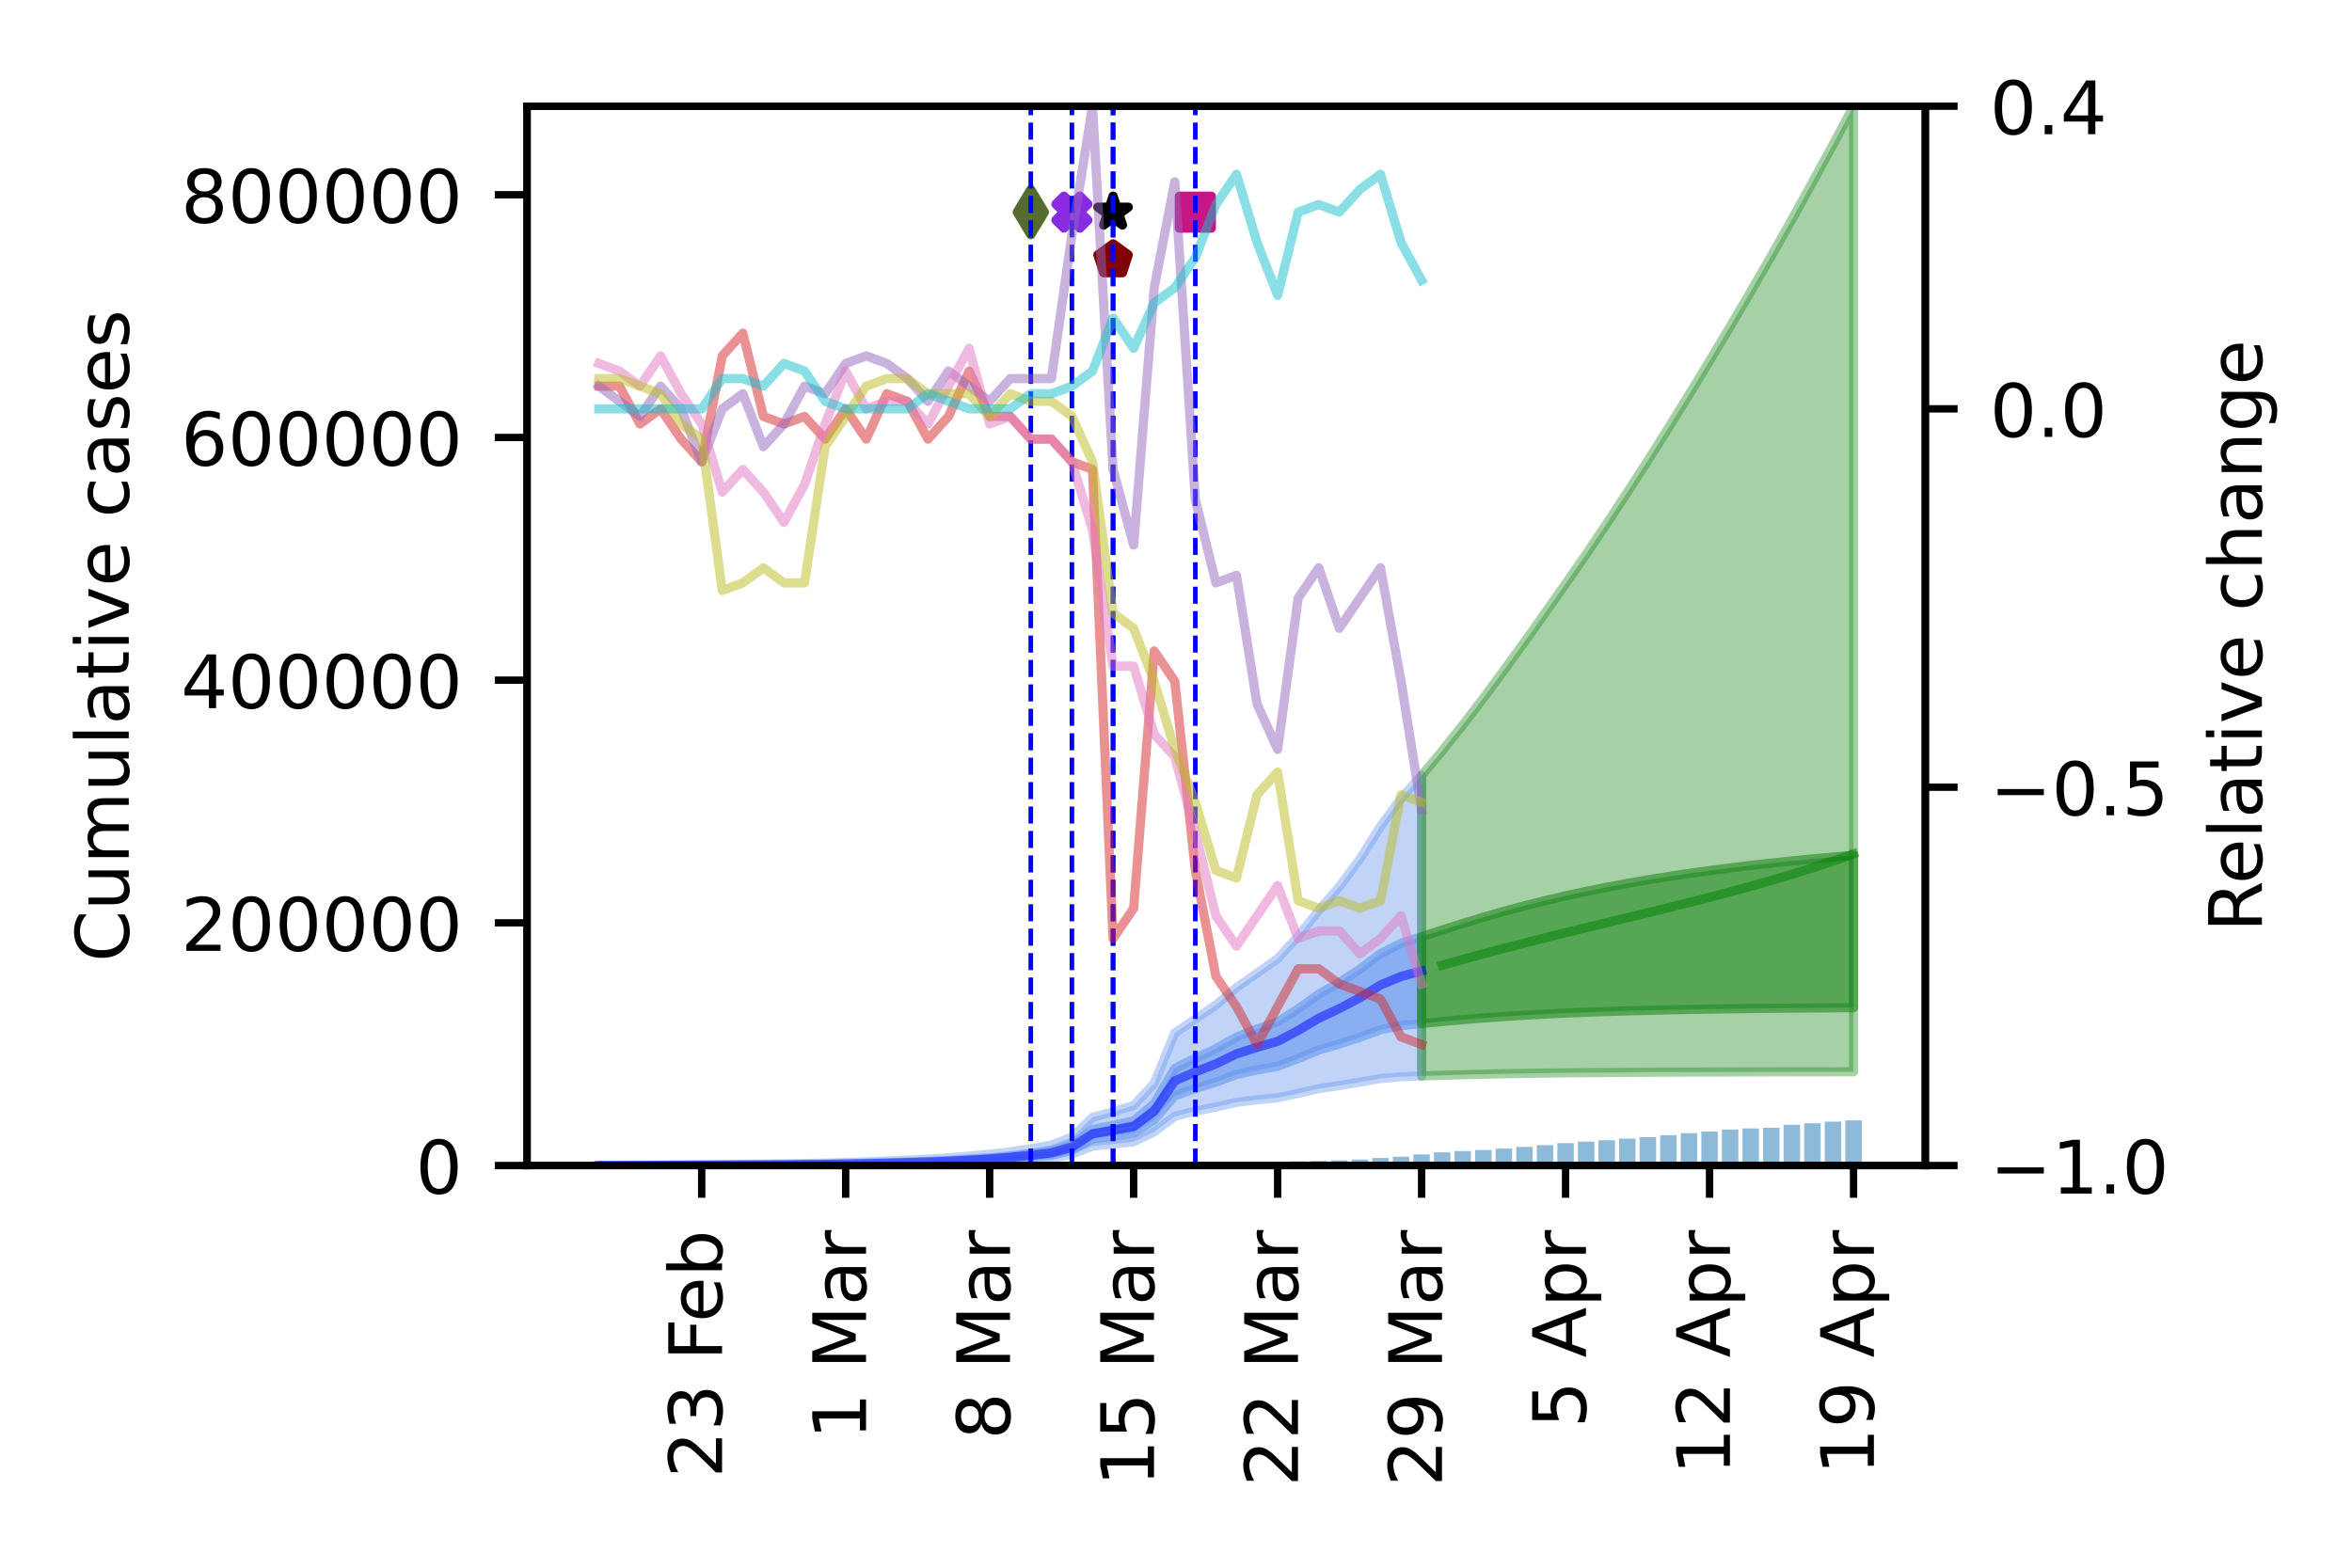 <?xml version="1.0" encoding="utf-8" standalone="no"?>
<!DOCTYPE svg PUBLIC "-//W3C//DTD SVG 1.1//EN"
  "http://www.w3.org/Graphics/SVG/1.1/DTD/svg11.dtd">
<!-- Created with matplotlib (https://matplotlib.org/) -->
<svg height="170.079pt" version="1.1" viewBox="0 0 255.118 170.079" width="255.118pt" xmlns="http://www.w3.org/2000/svg" xmlns:xlink="http://www.w3.org/1999/xlink">
 <defs>
  <style type="text/css">
*{stroke-linecap:butt;stroke-linejoin:round;}
  </style>
 </defs>
 <g id="figure_1">
  <g id="patch_1">
   <path d="M 0 170.079 
L 255.118 170.079 
L 255.118 0 
L 0 0 
z
" style="fill:#ffffff;"/>
  </g>
  <g id="axes_1">
   <g id="patch_2">
    <path d="M 57.17 126.449 
L 208.838 126.449 
L 208.838 11.52 
L 57.17 11.52 
z
" style="fill:#ffffff;"/>
   </g>
   <g id="PolyCollection_1">
    <defs>
     <path d="M 64.956 -43.645 
L 64.956 -43.632 
L 67.188 -43.633 
L 69.419 -43.635 
L 71.65 -43.636 
L 73.881 -43.638 
L 76.112 -43.639 
L 78.343 -43.642 
L 80.574 -43.646 
L 82.805 -43.65 
L 85.036 -43.655 
L 87.267 -43.662 
L 89.498 -43.672 
L 91.729 -43.686 
L 93.96 -43.706 
L 96.191 -43.73 
L 98.422 -43.761 
L 100.654 -43.796 
L 102.885 -43.85 
L 105.116 -43.914 
L 107.347 -43.989 
L 109.578 -44.098 
L 111.809 -44.233 
L 114.04 -44.4 
L 116.271 -44.862 
L 118.502 -45.74 
L 120.733 -45.967 
L 122.964 -46.202 
L 125.195 -47.289 
L 127.426 -48.965 
L 129.657 -49.533 
L 131.889 -49.972 
L 134.12 -50.49 
L 136.351 -50.766 
L 138.582 -50.983 
L 140.813 -51.456 
L 143.044 -51.972 
L 145.275 -52.31 
L 147.506 -52.674 
L 149.737 -53.07 
L 151.968 -53.265 
L 154.199 -53.345 
L 154.199 -85.943 
L 154.199 -85.943 
L 151.968 -83.472 
L 149.737 -80.426 
L 147.506 -76.894 
L 145.275 -73.887 
L 143.044 -71.314 
L 140.813 -68.514 
L 138.582 -66.078 
L 136.351 -64.495 
L 134.12 -62.942 
L 131.889 -61.054 
L 129.657 -59.526 
L 127.426 -58.003 
L 125.195 -52.553 
L 122.964 -50.153 
L 120.733 -49.458 
L 118.502 -48.856 
L 116.271 -46.703 
L 114.04 -45.852 
L 111.809 -45.448 
L 109.578 -45.123 
L 107.347 -44.854 
L 105.116 -44.653 
L 102.885 -44.476 
L 100.654 -44.327 
L 98.422 -44.217 
L 96.191 -44.119 
L 93.96 -44.033 
L 91.729 -43.96 
L 89.498 -43.9 
L 87.267 -43.855 
L 85.036 -43.816 
L 82.805 -43.786 
L 80.574 -43.763 
L 78.343 -43.738 
L 76.112 -43.719 
L 73.881 -43.704 
L 71.65 -43.689 
L 69.419 -43.675 
L 67.188 -43.66 
L 64.956 -43.645 
z
" id="mb42ade7864" style="stroke:#6495ed;stroke-opacity:0.4;"/>
    </defs>
    <g clip-path="url(#pa1dfae18bf)">
     <use style="fill:#6495ed;fill-opacity:0.4;stroke:#6495ed;stroke-opacity:0.4;" x="0" xlink:href="#mb42ade7864" y="170.079"/>
    </g>
   </g>
   <g id="PolyCollection_2">
    <defs>
     <path d="M 64.956 -43.638 
L 64.956 -43.634 
L 67.188 -43.637 
L 69.419 -43.641 
L 71.65 -43.644 
L 73.881 -43.648 
L 76.112 -43.651 
L 78.343 -43.657 
L 80.574 -43.665 
L 82.805 -43.672 
L 85.036 -43.682 
L 87.267 -43.696 
L 89.498 -43.713 
L 91.729 -43.737 
L 93.96 -43.769 
L 96.191 -43.808 
L 98.422 -43.854 
L 100.654 -43.907 
L 102.885 -43.985 
L 105.116 -44.077 
L 107.347 -44.182 
L 109.578 -44.33 
L 111.809 -44.51 
L 114.04 -44.735 
L 116.271 -45.292 
L 118.502 -46.518 
L 120.733 -46.831 
L 122.964 -47.165 
L 125.195 -48.605 
L 127.426 -51.191 
L 129.657 -51.991 
L 131.889 -52.675 
L 134.12 -53.509 
L 136.351 -53.998 
L 138.582 -54.408 
L 140.813 -55.24 
L 143.044 -56.162 
L 145.275 -56.813 
L 147.506 -57.539 
L 149.737 -58.356 
L 151.968 -58.811 
L 154.199 -59.038 
L 154.199 -68.459 
L 154.199 -68.459 
L 151.968 -67.745 
L 149.737 -66.616 
L 147.506 -64.936 
L 145.275 -63.487 
L 143.044 -62.224 
L 140.813 -60.631 
L 138.582 -59.219 
L 136.351 -58.434 
L 134.12 -57.571 
L 131.889 -56.304 
L 129.657 -55.278 
L 127.426 -54.169 
L 125.195 -50.349 
L 122.964 -48.474 
L 120.733 -47.991 
L 118.502 -47.552 
L 116.271 -45.904 
L 114.04 -45.221 
L 111.809 -44.917 
L 109.578 -44.673 
L 107.347 -44.471 
L 105.116 -44.323 
L 102.885 -44.193 
L 100.654 -44.082 
L 98.422 -44.004 
L 96.191 -43.934 
L 93.96 -43.874 
L 91.729 -43.825 
L 89.498 -43.785 
L 87.267 -43.757 
L 85.036 -43.733 
L 82.805 -43.715 
L 80.574 -43.702 
L 78.343 -43.687 
L 76.112 -43.676 
L 73.881 -43.668 
L 71.65 -43.661 
L 69.419 -43.653 
L 67.188 -43.645 
L 64.956 -43.638 
z
" id="m06b1391857" style="stroke:#6495ed;stroke-opacity:0.6;"/>
    </defs>
    <g clip-path="url(#pa1dfae18bf)">
     <use style="fill:#6495ed;fill-opacity:0.6;stroke:#6495ed;stroke-opacity:0.6;" x="0" xlink:href="#m06b1391857" y="170.079"/>
    </g>
   </g>
   <g id="PolyCollection_3">
    <defs>
     <path d="M 154.199 -85.943 
L 154.199 -53.345 
L 156.43 -53.418 
L 158.661 -53.482 
L 160.892 -53.538 
L 163.123 -53.585 
L 165.355 -53.626 
L 167.586 -53.659 
L 169.817 -53.686 
L 172.048 -53.709 
L 174.279 -53.727 
L 176.51 -53.742 
L 178.741 -53.755 
L 180.972 -53.765 
L 183.203 -53.773 
L 185.434 -53.78 
L 187.665 -53.785 
L 189.896 -53.789 
L 192.127 -53.793 
L 194.358 -53.796 
L 196.59 -53.798 
L 198.821 -53.8 
L 201.052 -53.802 
L 201.052 -158.559 
L 201.052 -158.559 
L 198.821 -154.383 
L 196.59 -150.287 
L 194.358 -146.247 
L 192.127 -142.311 
L 189.896 -138.439 
L 187.665 -134.647 
L 185.434 -130.92 
L 183.203 -127.256 
L 180.972 -123.652 
L 178.741 -120.105 
L 176.51 -116.658 
L 174.279 -113.268 
L 172.048 -109.962 
L 169.817 -106.732 
L 167.586 -103.566 
L 165.355 -100.426 
L 163.123 -97.353 
L 160.892 -94.338 
L 158.661 -91.419 
L 156.43 -88.617 
L 154.199 -85.943 
z
" id="mb0a0a61533" style="stroke:#228b22;stroke-opacity:0.4;"/>
    </defs>
    <g clip-path="url(#pa1dfae18bf)">
     <use style="fill:#228b22;fill-opacity:0.4;stroke:#228b22;stroke-opacity:0.4;" x="0" xlink:href="#mb0a0a61533" y="170.079"/>
    </g>
   </g>
   <g id="PolyCollection_4">
    <defs>
     <path d="M 154.199 -68.459 
L 154.199 -59.038 
L 156.43 -59.254 
L 158.661 -59.455 
L 160.892 -59.636 
L 163.123 -59.798 
L 165.355 -59.939 
L 167.586 -60.063 
L 169.817 -60.169 
L 172.048 -60.262 
L 174.279 -60.341 
L 176.51 -60.41 
L 178.741 -60.47 
L 180.972 -60.521 
L 183.203 -60.565 
L 185.434 -60.603 
L 187.665 -60.636 
L 189.896 -60.664 
L 192.127 -60.688 
L 194.358 -60.709 
L 196.59 -60.727 
L 198.821 -60.742 
L 201.052 -60.756 
L 201.052 -77.281 
L 201.052 -77.281 
L 198.821 -77.093 
L 196.59 -76.891 
L 194.358 -76.673 
L 192.127 -76.44 
L 189.896 -76.19 
L 187.665 -75.921 
L 185.434 -75.632 
L 183.203 -75.32 
L 180.972 -74.986 
L 178.741 -74.626 
L 176.51 -74.238 
L 174.279 -73.819 
L 172.048 -73.371 
L 169.817 -72.889 
L 167.586 -72.37 
L 165.355 -71.809 
L 163.123 -71.208 
L 160.892 -70.566 
L 158.661 -69.888 
L 156.43 -69.181 
L 154.199 -68.459 
z
" id="mbfc54522f0" style="stroke:#228b22;stroke-opacity:0.6;"/>
    </defs>
    <g clip-path="url(#pa1dfae18bf)">
     <use style="fill:#228b22;fill-opacity:0.6;stroke:#228b22;stroke-opacity:0.6;" x="0" xlink:href="#mbfc54522f0" y="170.079"/>
    </g>
   </g>
   <g id="PathCollection_1">
    <defs>
     <path d="M -0.866 1.732 
L 0 0.866 
L 0.866 1.732 
L 1.732 0.866 
L 0.866 0 
L 1.732 -0.866 
L 0.866 -1.732 
L 0 -0.866 
L -0.866 -1.732 
L -1.732 -0.866 
L -0.866 0 
L -1.732 0.866 
z
" id="m8c1ca990f5" style="stroke:#8a2be2;"/>
    </defs>
    <g clip-path="url(#pa1dfae18bf)">
     <use style="fill:#8a2be2;stroke:#8a2be2;" x="116.271" xlink:href="#m8c1ca990f5" y="23.013"/>
    </g>
   </g>
   <g id="PathCollection_2">
    <defs>
     <path d="M 0 -1.732 
L -0.389 -0.535 
L -1.647 -0.535 
L -0.629 0.204 
L -1.018 1.401 
L -0 0.662 
L 1.018 1.401 
L 0.629 0.204 
L 1.647 -0.535 
L 0.389 -0.535 
z
" id="mc0354f47e5" style="stroke:#000000;"/>
    </defs>
    <g clip-path="url(#pa1dfae18bf)">
     <use style="stroke:#000000;" x="120.733" xlink:href="#mc0354f47e5" y="23.013"/>
    </g>
   </g>
   <g id="PathCollection_3">
    <defs>
     <path d="M -1.732 1.732 
L 1.732 1.732 
L 1.732 -1.732 
L -1.732 -1.732 
z
" id="m07a16fb216" style="stroke:#c71585;"/>
    </defs>
    <g clip-path="url(#pa1dfae18bf)">
     <use style="fill:#c71585;stroke:#c71585;" x="129.657" xlink:href="#m07a16fb216" y="23.013"/>
    </g>
   </g>
   <g id="PathCollection_4">
    <defs>
     <path d="M 0 -1.732 
L -1.647 -0.535 
L -1.018 1.401 
L 1.018 1.401 
L 1.647 -0.535 
z
" id="mcc8b2e36ef" style="stroke:#800000;"/>
    </defs>
    <g clip-path="url(#pa1dfae18bf)">
     <use style="fill:#800000;stroke:#800000;" x="120.733" xlink:href="#mcc8b2e36ef" y="28.185"/>
    </g>
   </g>
   <g id="PathCollection_5">
    <defs>
     <path d="M -0 2.449 
L 1.47 0 
L 0 -2.449 
L -1.47 -0 
z
" id="m66a7730589" style="stroke:#556b2f;"/>
    </defs>
    <g clip-path="url(#pa1dfae18bf)">
     <use style="fill:#556b2f;stroke:#556b2f;" x="111.809" xlink:href="#m66a7730589" y="23.013"/>
    </g>
   </g>
   <g id="patch_3">
    <path clip-path="url(#pa1dfae18bf)" d="M 64.064 126.449 
L 65.849 126.449 
L 65.849 126.449 
L 64.064 126.449 
z
" style="fill:#1f77b4;opacity:0.5;"/>
   </g>
   <g id="patch_4">
    <path clip-path="url(#pa1dfae18bf)" d="M 66.295 126.449 
L 68.08 126.449 
L 68.08 126.449 
L 66.295 126.449 
z
" style="fill:#1f77b4;opacity:0.5;"/>
   </g>
   <g id="patch_5">
    <path clip-path="url(#pa1dfae18bf)" d="M 68.526 126.449 
L 70.311 126.449 
L 70.311 126.449 
L 68.526 126.449 
z
" style="fill:#1f77b4;opacity:0.5;"/>
   </g>
   <g id="patch_6">
    <path clip-path="url(#pa1dfae18bf)" d="M 70.757 126.449 
L 72.542 126.449 
L 72.542 126.449 
L 70.757 126.449 
z
" style="fill:#1f77b4;opacity:0.5;"/>
   </g>
   <g id="patch_7">
    <path clip-path="url(#pa1dfae18bf)" d="M 72.988 126.449 
L 74.773 126.449 
L 74.773 126.449 
L 72.988 126.449 
z
" style="fill:#1f77b4;opacity:0.5;"/>
   </g>
   <g id="patch_8">
    <path clip-path="url(#pa1dfae18bf)" d="M 75.219 126.449 
L 77.004 126.449 
L 77.004 126.449 
L 75.219 126.449 
z
" style="fill:#1f77b4;opacity:0.5;"/>
   </g>
   <g id="patch_9">
    <path clip-path="url(#pa1dfae18bf)" d="M 77.45 126.449 
L 79.235 126.449 
L 79.235 126.449 
L 77.45 126.449 
z
" style="fill:#1f77b4;opacity:0.5;"/>
   </g>
   <g id="patch_10">
    <path clip-path="url(#pa1dfae18bf)" d="M 79.681 126.449 
L 81.466 126.449 
L 81.466 126.449 
L 79.681 126.449 
z
" style="fill:#1f77b4;opacity:0.5;"/>
   </g>
   <g id="patch_11">
    <path clip-path="url(#pa1dfae18bf)" d="M 81.913 126.449 
L 83.697 126.449 
L 83.697 126.449 
L 81.913 126.449 
z
" style="fill:#1f77b4;opacity:0.5;"/>
   </g>
   <g id="patch_12">
    <path clip-path="url(#pa1dfae18bf)" d="M 84.144 126.449 
L 85.928 126.449 
L 85.928 126.449 
L 84.144 126.449 
z
" style="fill:#1f77b4;opacity:0.5;"/>
   </g>
   <g id="patch_13">
    <path clip-path="url(#pa1dfae18bf)" d="M 86.375 126.449 
L 88.16 126.449 
L 88.16 126.449 
L 86.375 126.449 
z
" style="fill:#1f77b4;opacity:0.5;"/>
   </g>
   <g id="patch_14">
    <path clip-path="url(#pa1dfae18bf)" d="M 88.606 126.449 
L 90.391 126.449 
L 90.391 126.449 
L 88.606 126.449 
z
" style="fill:#1f77b4;opacity:0.5;"/>
   </g>
   <g id="patch_15">
    <path clip-path="url(#pa1dfae18bf)" d="M 90.837 126.449 
L 92.622 126.449 
L 92.622 126.449 
L 90.837 126.449 
z
" style="fill:#1f77b4;opacity:0.5;"/>
   </g>
   <g id="patch_16">
    <path clip-path="url(#pa1dfae18bf)" d="M 93.068 126.449 
L 94.853 126.449 
L 94.853 126.449 
L 93.068 126.449 
z
" style="fill:#1f77b4;opacity:0.5;"/>
   </g>
   <g id="patch_17">
    <path clip-path="url(#pa1dfae18bf)" d="M 95.299 126.449 
L 97.084 126.449 
L 97.084 126.448 
L 95.299 126.448 
z
" style="fill:#1f77b4;opacity:0.5;"/>
   </g>
   <g id="patch_18">
    <path clip-path="url(#pa1dfae18bf)" d="M 97.53 126.449 
L 99.315 126.449 
L 99.315 126.447 
L 97.53 126.447 
z
" style="fill:#1f77b4;opacity:0.5;"/>
   </g>
   <g id="patch_19">
    <path clip-path="url(#pa1dfae18bf)" d="M 99.761 126.449 
L 101.546 126.449 
L 101.546 126.446 
L 99.761 126.446 
z
" style="fill:#1f77b4;opacity:0.5;"/>
   </g>
   <g id="patch_20">
    <path clip-path="url(#pa1dfae18bf)" d="M 101.992 126.449 
L 103.777 126.449 
L 103.777 126.442 
L 101.992 126.442 
z
" style="fill:#1f77b4;opacity:0.5;"/>
   </g>
   <g id="patch_21">
    <path clip-path="url(#pa1dfae18bf)" d="M 104.223 126.449 
L 106.008 126.449 
L 106.008 126.435 
L 104.223 126.435 
z
" style="fill:#1f77b4;opacity:0.5;"/>
   </g>
   <g id="patch_22">
    <path clip-path="url(#pa1dfae18bf)" d="M 106.454 126.449 
L 108.239 126.449 
L 108.239 126.427 
L 106.454 126.427 
z
" style="fill:#1f77b4;opacity:0.5;"/>
   </g>
   <g id="patch_23">
    <path clip-path="url(#pa1dfae18bf)" d="M 108.685 126.449 
L 110.47 126.449 
L 110.47 126.423 
L 108.685 126.423 
z
" style="fill:#1f77b4;opacity:0.5;"/>
   </g>
   <g id="patch_24">
    <path clip-path="url(#pa1dfae18bf)" d="M 110.916 126.449 
L 112.701 126.449 
L 112.701 126.417 
L 110.916 126.417 
z
" style="fill:#1f77b4;opacity:0.5;"/>
   </g>
   <g id="patch_25">
    <path clip-path="url(#pa1dfae18bf)" d="M 113.148 126.449 
L 114.932 126.449 
L 114.932 126.414 
L 113.148 126.414 
z
" style="fill:#1f77b4;opacity:0.5;"/>
   </g>
   <g id="patch_26">
    <path clip-path="url(#pa1dfae18bf)" d="M 115.379 126.449 
L 117.163 126.449 
L 117.163 126.408 
L 115.379 126.408 
z
" style="fill:#1f77b4;opacity:0.5;"/>
   </g>
   <g id="patch_27">
    <path clip-path="url(#pa1dfae18bf)" d="M 117.61 126.449 
L 119.395 126.449 
L 119.395 126.396 
L 117.61 126.396 
z
" style="fill:#1f77b4;opacity:0.5;"/>
   </g>
   <g id="patch_28">
    <path clip-path="url(#pa1dfae18bf)" d="M 119.841 126.449 
L 121.626 126.449 
L 121.626 126.375 
L 119.841 126.375 
z
" style="fill:#1f77b4;opacity:0.5;"/>
   </g>
   <g id="patch_29">
    <path clip-path="url(#pa1dfae18bf)" d="M 122.072 126.449 
L 123.857 126.449 
L 123.857 126.358 
L 122.072 126.358 
z
" style="fill:#1f77b4;opacity:0.5;"/>
   </g>
   <g id="patch_30">
    <path clip-path="url(#pa1dfae18bf)" d="M 124.303 126.449 
L 126.088 126.449 
L 126.088 126.332 
L 124.303 126.332 
z
" style="fill:#1f77b4;opacity:0.5;"/>
   </g>
   <g id="patch_31">
    <path clip-path="url(#pa1dfae18bf)" d="M 126.534 126.449 
L 128.319 126.449 
L 128.319 126.306 
L 126.534 126.306 
z
" style="fill:#1f77b4;opacity:0.5;"/>
   </g>
   <g id="patch_32">
    <path clip-path="url(#pa1dfae18bf)" d="M 128.765 126.449 
L 130.55 126.449 
L 130.55 126.285 
L 128.765 126.285 
z
" style="fill:#1f77b4;opacity:0.5;"/>
   </g>
   <g id="patch_33">
    <path clip-path="url(#pa1dfae18bf)" d="M 130.996 126.449 
L 132.781 126.449 
L 132.781 126.253 
L 130.996 126.253 
z
" style="fill:#1f77b4;opacity:0.5;"/>
   </g>
   <g id="patch_34">
    <path clip-path="url(#pa1dfae18bf)" d="M 133.227 126.449 
L 135.012 126.449 
L 135.012 126.213 
L 133.227 126.213 
z
" style="fill:#1f77b4;opacity:0.5;"/>
   </g>
   <g id="patch_35">
    <path clip-path="url(#pa1dfae18bf)" d="M 135.458 126.449 
L 137.243 126.449 
L 137.243 126.152 
L 135.458 126.152 
z
" style="fill:#1f77b4;opacity:0.5;"/>
   </g>
   <g id="patch_36">
    <path clip-path="url(#pa1dfae18bf)" d="M 137.689 126.449 
L 139.474 126.449 
L 139.474 126.078 
L 137.689 126.078 
z
" style="fill:#1f77b4;opacity:0.5;"/>
   </g>
   <g id="patch_37">
    <path clip-path="url(#pa1dfae18bf)" d="M 139.92 126.449 
L 141.705 126.449 
L 141.705 126.001 
L 139.92 126.001 
z
" style="fill:#1f77b4;opacity:0.5;"/>
   </g>
   <g id="patch_38">
    <path clip-path="url(#pa1dfae18bf)" d="M 142.151 126.449 
L 143.936 126.449 
L 143.936 125.956 
L 142.151 125.956 
z
" style="fill:#1f77b4;opacity:0.5;"/>
   </g>
   <g id="patch_39">
    <path clip-path="url(#pa1dfae18bf)" d="M 144.383 126.449 
L 146.167 126.449 
L 146.167 125.887 
L 144.383 125.887 
z
" style="fill:#1f77b4;opacity:0.5;"/>
   </g>
   <g id="patch_40">
    <path clip-path="url(#pa1dfae18bf)" d="M 146.614 126.449 
L 148.398 126.449 
L 148.398 125.799 
L 146.614 125.799 
z
" style="fill:#1f77b4;opacity:0.5;"/>
   </g>
   <g id="patch_41">
    <path clip-path="url(#pa1dfae18bf)" d="M 148.845 126.449 
L 150.63 126.449 
L 150.63 125.628 
L 148.845 125.628 
z
" style="fill:#1f77b4;opacity:0.5;"/>
   </g>
   <g id="patch_42">
    <path clip-path="url(#pa1dfae18bf)" d="M 151.076 126.449 
L 152.861 126.449 
L 152.861 125.49 
L 151.076 125.49 
z
" style="fill:#1f77b4;opacity:0.5;"/>
   </g>
   <g id="patch_43">
    <path clip-path="url(#pa1dfae18bf)" d="M 153.307 126.449 
L 155.092 126.449 
L 155.092 125.246 
L 153.307 125.246 
z
" style="fill:#1f77b4;opacity:0.5;"/>
   </g>
   <g id="patch_44">
    <path clip-path="url(#pa1dfae18bf)" d="M 155.538 126.449 
L 157.323 126.449 
L 157.323 125.022 
L 155.538 125.022 
z
" style="fill:#1f77b4;opacity:0.5;"/>
   </g>
   <g id="patch_45">
    <path clip-path="url(#pa1dfae18bf)" d="M 157.769 126.449 
L 159.554 126.449 
L 159.554 124.882 
L 157.769 124.882 
z
" style="fill:#1f77b4;opacity:0.5;"/>
   </g>
   <g id="patch_46">
    <path clip-path="url(#pa1dfae18bf)" d="M 160 126.449 
L 161.785 126.449 
L 161.785 124.767 
L 160 124.767 
z
" style="fill:#1f77b4;opacity:0.5;"/>
   </g>
   <g id="patch_47">
    <path clip-path="url(#pa1dfae18bf)" d="M 162.231 126.449 
L 164.016 126.449 
L 164.016 124.611 
L 162.231 124.611 
z
" style="fill:#1f77b4;opacity:0.5;"/>
   </g>
   <g id="patch_48">
    <path clip-path="url(#pa1dfae18bf)" d="M 164.462 126.449 
L 166.247 126.449 
L 166.247 124.428 
L 164.462 124.428 
z
" style="fill:#1f77b4;opacity:0.5;"/>
   </g>
   <g id="patch_49">
    <path clip-path="url(#pa1dfae18bf)" d="M 166.693 126.449 
L 168.478 126.449 
L 168.478 124.241 
L 166.693 124.241 
z
" style="fill:#1f77b4;opacity:0.5;"/>
   </g>
   <g id="patch_50">
    <path clip-path="url(#pa1dfae18bf)" d="M 168.924 126.449 
L 170.709 126.449 
L 170.709 124.022 
L 168.924 124.022 
z
" style="fill:#1f77b4;opacity:0.5;"/>
   </g>
   <g id="patch_51">
    <path clip-path="url(#pa1dfae18bf)" d="M 171.155 126.449 
L 172.94 126.449 
L 172.94 123.857 
L 171.155 123.857 
z
" style="fill:#1f77b4;opacity:0.5;"/>
   </g>
   <g id="patch_52">
    <path clip-path="url(#pa1dfae18bf)" d="M 173.386 126.449 
L 175.171 126.449 
L 175.171 123.709 
L 173.386 123.709 
z
" style="fill:#1f77b4;opacity:0.5;"/>
   </g>
   <g id="patch_53">
    <path clip-path="url(#pa1dfae18bf)" d="M 175.617 126.449 
L 177.402 126.449 
L 177.402 123.527 
L 175.617 123.527 
z
" style="fill:#1f77b4;opacity:0.5;"/>
   </g>
   <g id="patch_54">
    <path clip-path="url(#pa1dfae18bf)" d="M 177.849 126.449 
L 179.633 126.449 
L 179.633 123.368 
L 177.849 123.368 
z
" style="fill:#1f77b4;opacity:0.5;"/>
   </g>
   <g id="patch_55">
    <path clip-path="url(#pa1dfae18bf)" d="M 180.08 126.449 
L 181.864 126.449 
L 181.864 123.16 
L 180.08 123.16 
z
" style="fill:#1f77b4;opacity:0.5;"/>
   </g>
   <g id="patch_56">
    <path clip-path="url(#pa1dfae18bf)" d="M 182.311 126.449 
L 184.096 126.449 
L 184.096 122.938 
L 182.311 122.938 
z
" style="fill:#1f77b4;opacity:0.5;"/>
   </g>
   <g id="patch_57">
    <path clip-path="url(#pa1dfae18bf)" d="M 184.542 126.449 
L 186.327 126.449 
L 186.327 122.76 
L 184.542 122.76 
z
" style="fill:#1f77b4;opacity:0.5;"/>
   </g>
   <g id="patch_58">
    <path clip-path="url(#pa1dfae18bf)" d="M 186.773 126.449 
L 188.558 126.449 
L 188.558 122.546 
L 186.773 122.546 
z
" style="fill:#1f77b4;opacity:0.5;"/>
   </g>
   <g id="patch_59">
    <path clip-path="url(#pa1dfae18bf)" d="M 189.004 126.449 
L 190.789 126.449 
L 190.789 122.422 
L 189.004 122.422 
z
" style="fill:#1f77b4;opacity:0.5;"/>
   </g>
   <g id="patch_60">
    <path clip-path="url(#pa1dfae18bf)" d="M 191.235 126.449 
L 193.02 126.449 
L 193.02 122.352 
L 191.235 122.352 
z
" style="fill:#1f77b4;opacity:0.5;"/>
   </g>
   <g id="patch_61">
    <path clip-path="url(#pa1dfae18bf)" d="M 193.466 126.449 
L 195.251 126.449 
L 195.251 122.029 
L 193.466 122.029 
z
" style="fill:#1f77b4;opacity:0.5;"/>
   </g>
   <g id="patch_62">
    <path clip-path="url(#pa1dfae18bf)" d="M 195.697 126.449 
L 197.482 126.449 
L 197.482 121.866 
L 195.697 121.866 
z
" style="fill:#1f77b4;opacity:0.5;"/>
   </g>
   <g id="patch_63">
    <path clip-path="url(#pa1dfae18bf)" d="M 197.928 126.449 
L 199.713 126.449 
L 199.713 121.691 
L 197.928 121.691 
z
" style="fill:#1f77b4;opacity:0.5;"/>
   </g>
   <g id="patch_64">
    <path clip-path="url(#pa1dfae18bf)" d="M 200.159 126.449 
L 201.944 126.449 
L 201.944 121.554 
L 200.159 121.554 
z
" style="fill:#1f77b4;opacity:0.5;"/>
   </g>
   <g id="matplotlib.axis_1">
    <g id="xtick_1">
     <g id="line2d_1">
      <defs>
       <path d="M 0 0 
L 0 3.5 
" id="m9b6713acf2" style="stroke:#000000;stroke-width:0.8;"/>
      </defs>
      <g>
       <use style="stroke:#000000;stroke-width:0.8;" x="201.052" xlink:href="#m9b6713acf2" y="126.449"/>
      </g>
     </g>
     <g id="text_1">
      <!-- 19 Apr -->
      <defs>
       <path d="M 12.406 8.297 
L 28.516 8.297 
L 28.516 63.922 
L 10.984 60.406 
L 10.984 69.391 
L 28.422 72.906 
L 38.281 72.906 
L 38.281 8.297 
L 54.391 8.297 
L 54.391 0 
L 12.406 0 
z
" id="DejaVuSans-49"/>
       <path d="M 10.984 1.516 
L 10.984 10.5 
Q 14.703 8.734 18.5 7.812 
Q 22.312 6.891 25.984 6.891 
Q 35.75 6.891 40.891 13.453 
Q 46.047 20.016 46.781 33.406 
Q 43.953 29.203 39.594 26.953 
Q 35.25 24.703 29.984 24.703 
Q 19.047 24.703 12.672 31.312 
Q 6.297 37.938 6.297 49.422 
Q 6.297 60.641 12.938 67.422 
Q 19.578 74.219 30.609 74.219 
Q 43.266 74.219 49.922 64.516 
Q 56.594 54.828 56.594 36.375 
Q 56.594 19.141 48.406 8.859 
Q 40.234 -1.422 26.422 -1.422 
Q 22.703 -1.422 18.891 -0.688 
Q 15.094 0.047 10.984 1.516 
z
M 30.609 32.422 
Q 37.25 32.422 41.125 36.953 
Q 45.016 41.5 45.016 49.422 
Q 45.016 57.281 41.125 61.844 
Q 37.25 66.406 30.609 66.406 
Q 23.969 66.406 20.094 61.844 
Q 16.219 57.281 16.219 49.422 
Q 16.219 41.5 20.094 36.953 
Q 23.969 32.422 30.609 32.422 
z
" id="DejaVuSans-57"/>
       <path id="DejaVuSans-32"/>
       <path d="M 34.188 63.188 
L 20.797 26.906 
L 47.609 26.906 
z
M 28.609 72.906 
L 39.797 72.906 
L 67.578 0 
L 57.328 0 
L 50.688 18.703 
L 17.828 18.703 
L 11.188 0 
L 0.781 0 
z
" id="DejaVuSans-65"/>
       <path d="M 18.109 8.203 
L 18.109 -20.797 
L 9.078 -20.797 
L 9.078 54.688 
L 18.109 54.688 
L 18.109 46.391 
Q 20.953 51.266 25.266 53.625 
Q 29.594 56 35.594 56 
Q 45.562 56 51.781 48.094 
Q 58.016 40.188 58.016 27.297 
Q 58.016 14.406 51.781 6.484 
Q 45.562 -1.422 35.594 -1.422 
Q 29.594 -1.422 25.266 0.953 
Q 20.953 3.328 18.109 8.203 
z
M 48.688 27.297 
Q 48.688 37.203 44.609 42.844 
Q 40.531 48.484 33.406 48.484 
Q 26.266 48.484 22.188 42.844 
Q 18.109 37.203 18.109 27.297 
Q 18.109 17.391 22.188 11.75 
Q 26.266 6.109 33.406 6.109 
Q 40.531 6.109 44.609 11.75 
Q 48.688 17.391 48.688 27.297 
z
" id="DejaVuSans-112"/>
       <path d="M 41.109 46.297 
Q 39.594 47.172 37.812 47.578 
Q 36.031 48 33.891 48 
Q 26.266 48 22.188 43.047 
Q 18.109 38.094 18.109 28.812 
L 18.109 0 
L 9.078 0 
L 9.078 54.688 
L 18.109 54.688 
L 18.109 46.188 
Q 20.953 51.172 25.484 53.578 
Q 30.031 56 36.531 56 
Q 37.453 56 38.578 55.875 
Q 39.703 55.766 41.062 55.516 
z
" id="DejaVuSans-114"/>
      </defs>
      <g transform="translate(203.259 160.011)rotate(-90)scale(0.08 -0.08)">
       <use xlink:href="#DejaVuSans-49"/>
       <use x="63.623" xlink:href="#DejaVuSans-57"/>
       <use x="127.246" xlink:href="#DejaVuSans-32"/>
       <use x="159.033" xlink:href="#DejaVuSans-65"/>
       <use x="227.441" xlink:href="#DejaVuSans-112"/>
       <use x="290.918" xlink:href="#DejaVuSans-114"/>
      </g>
     </g>
    </g>
    <g id="xtick_2">
     <g id="line2d_2">
      <g>
       <use style="stroke:#000000;stroke-width:0.8;" x="185.434" xlink:href="#m9b6713acf2" y="126.449"/>
      </g>
     </g>
     <g id="text_2">
      <!-- 12 Apr -->
      <defs>
       <path d="M 19.188 8.297 
L 53.609 8.297 
L 53.609 0 
L 7.328 0 
L 7.328 8.297 
Q 12.938 14.109 22.625 23.891 
Q 32.328 33.688 34.812 36.531 
Q 39.547 41.844 41.422 45.531 
Q 43.312 49.219 43.312 52.781 
Q 43.312 58.594 39.234 62.25 
Q 35.156 65.922 28.609 65.922 
Q 23.969 65.922 18.812 64.312 
Q 13.672 62.703 7.812 59.422 
L 7.812 69.391 
Q 13.766 71.781 18.938 73 
Q 24.125 74.219 28.422 74.219 
Q 39.75 74.219 46.484 68.547 
Q 53.219 62.891 53.219 53.422 
Q 53.219 48.922 51.531 44.891 
Q 49.859 40.875 45.406 35.406 
Q 44.188 33.984 37.641 27.219 
Q 31.109 20.453 19.188 8.297 
z
" id="DejaVuSans-50"/>
      </defs>
      <g transform="translate(187.642 160.011)rotate(-90)scale(0.08 -0.08)">
       <use xlink:href="#DejaVuSans-49"/>
       <use x="63.623" xlink:href="#DejaVuSans-50"/>
       <use x="127.246" xlink:href="#DejaVuSans-32"/>
       <use x="159.033" xlink:href="#DejaVuSans-65"/>
       <use x="227.441" xlink:href="#DejaVuSans-112"/>
       <use x="290.918" xlink:href="#DejaVuSans-114"/>
      </g>
     </g>
    </g>
    <g id="xtick_3">
     <g id="line2d_3">
      <g>
       <use style="stroke:#000000;stroke-width:0.8;" x="169.817" xlink:href="#m9b6713acf2" y="126.449"/>
      </g>
     </g>
     <g id="text_3">
      <!-- 5 Apr -->
      <defs>
       <path d="M 10.797 72.906 
L 49.516 72.906 
L 49.516 64.594 
L 19.828 64.594 
L 19.828 46.734 
Q 21.969 47.469 24.109 47.828 
Q 26.266 48.188 28.422 48.188 
Q 40.625 48.188 47.75 41.5 
Q 54.891 34.812 54.891 23.391 
Q 54.891 11.625 47.562 5.094 
Q 40.234 -1.422 26.906 -1.422 
Q 22.312 -1.422 17.547 -0.641 
Q 12.797 0.141 7.719 1.703 
L 7.719 11.625 
Q 12.109 9.234 16.797 8.062 
Q 21.484 6.891 26.703 6.891 
Q 35.156 6.891 40.078 11.328 
Q 45.016 15.766 45.016 23.391 
Q 45.016 31 40.078 35.438 
Q 35.156 39.891 26.703 39.891 
Q 22.75 39.891 18.812 39.016 
Q 14.891 38.141 10.797 36.281 
z
" id="DejaVuSans-53"/>
      </defs>
      <g transform="translate(172.024 154.921)rotate(-90)scale(0.08 -0.08)">
       <use xlink:href="#DejaVuSans-53"/>
       <use x="63.623" xlink:href="#DejaVuSans-32"/>
       <use x="95.41" xlink:href="#DejaVuSans-65"/>
       <use x="163.818" xlink:href="#DejaVuSans-112"/>
       <use x="227.295" xlink:href="#DejaVuSans-114"/>
      </g>
     </g>
    </g>
    <g id="xtick_4">
     <g id="line2d_4">
      <g>
       <use style="stroke:#000000;stroke-width:0.8;" x="154.199" xlink:href="#m9b6713acf2" y="126.449"/>
      </g>
     </g>
     <g id="text_4">
      <!-- 29 Mar -->
      <defs>
       <path d="M 9.812 72.906 
L 24.516 72.906 
L 43.109 23.297 
L 61.812 72.906 
L 76.516 72.906 
L 76.516 0 
L 66.891 0 
L 66.891 64.016 
L 48.094 14.016 
L 38.188 14.016 
L 19.391 64.016 
L 19.391 0 
L 9.812 0 
z
" id="DejaVuSans-77"/>
       <path d="M 34.281 27.484 
Q 23.391 27.484 19.188 25 
Q 14.984 22.516 14.984 16.5 
Q 14.984 11.719 18.141 8.906 
Q 21.297 6.109 26.703 6.109 
Q 34.188 6.109 38.703 11.406 
Q 43.219 16.703 43.219 25.484 
L 43.219 27.484 
z
M 52.203 31.203 
L 52.203 0 
L 43.219 0 
L 43.219 8.297 
Q 40.141 3.328 35.547 0.953 
Q 30.953 -1.422 24.312 -1.422 
Q 15.922 -1.422 10.953 3.297 
Q 6 8.016 6 15.922 
Q 6 25.141 12.172 29.828 
Q 18.359 34.516 30.609 34.516 
L 43.219 34.516 
L 43.219 35.406 
Q 43.219 41.609 39.141 45 
Q 35.062 48.391 27.688 48.391 
Q 23 48.391 18.547 47.266 
Q 14.109 46.141 10.016 43.891 
L 10.016 52.203 
Q 14.938 54.109 19.578 55.047 
Q 24.219 56 28.609 56 
Q 40.484 56 46.344 49.844 
Q 52.203 43.703 52.203 31.203 
z
" id="DejaVuSans-97"/>
      </defs>
      <g transform="translate(156.407 161.265)rotate(-90)scale(0.08 -0.08)">
       <use xlink:href="#DejaVuSans-50"/>
       <use x="63.623" xlink:href="#DejaVuSans-57"/>
       <use x="127.246" xlink:href="#DejaVuSans-32"/>
       <use x="159.033" xlink:href="#DejaVuSans-77"/>
       <use x="245.312" xlink:href="#DejaVuSans-97"/>
       <use x="306.592" xlink:href="#DejaVuSans-114"/>
      </g>
     </g>
    </g>
    <g id="xtick_5">
     <g id="line2d_5">
      <g>
       <use style="stroke:#000000;stroke-width:0.8;" x="138.582" xlink:href="#m9b6713acf2" y="126.449"/>
      </g>
     </g>
     <g id="text_5">
      <!-- 22 Mar -->
      <g transform="translate(140.789 161.265)rotate(-90)scale(0.08 -0.08)">
       <use xlink:href="#DejaVuSans-50"/>
       <use x="63.623" xlink:href="#DejaVuSans-50"/>
       <use x="127.246" xlink:href="#DejaVuSans-32"/>
       <use x="159.033" xlink:href="#DejaVuSans-77"/>
       <use x="245.312" xlink:href="#DejaVuSans-97"/>
       <use x="306.592" xlink:href="#DejaVuSans-114"/>
      </g>
     </g>
    </g>
    <g id="xtick_6">
     <g id="line2d_6">
      <g>
       <use style="stroke:#000000;stroke-width:0.8;" x="122.964" xlink:href="#m9b6713acf2" y="126.449"/>
      </g>
     </g>
     <g id="text_6">
      <!-- 15 Mar -->
      <g transform="translate(125.172 161.265)rotate(-90)scale(0.08 -0.08)">
       <use xlink:href="#DejaVuSans-49"/>
       <use x="63.623" xlink:href="#DejaVuSans-53"/>
       <use x="127.246" xlink:href="#DejaVuSans-32"/>
       <use x="159.033" xlink:href="#DejaVuSans-77"/>
       <use x="245.312" xlink:href="#DejaVuSans-97"/>
       <use x="306.592" xlink:href="#DejaVuSans-114"/>
      </g>
     </g>
    </g>
    <g id="xtick_7">
     <g id="line2d_7">
      <g>
       <use style="stroke:#000000;stroke-width:0.8;" x="107.347" xlink:href="#m9b6713acf2" y="126.449"/>
      </g>
     </g>
     <g id="text_7">
      <!-- 8 Mar -->
      <defs>
       <path d="M 31.781 34.625 
Q 24.75 34.625 20.719 30.859 
Q 16.703 27.094 16.703 20.516 
Q 16.703 13.922 20.719 10.156 
Q 24.75 6.391 31.781 6.391 
Q 38.812 6.391 42.859 10.172 
Q 46.922 13.969 46.922 20.516 
Q 46.922 27.094 42.891 30.859 
Q 38.875 34.625 31.781 34.625 
z
M 21.922 38.812 
Q 15.578 40.375 12.031 44.719 
Q 8.5 49.078 8.5 55.328 
Q 8.5 64.062 14.719 69.141 
Q 20.953 74.219 31.781 74.219 
Q 42.672 74.219 48.875 69.141 
Q 55.078 64.062 55.078 55.328 
Q 55.078 49.078 51.531 44.719 
Q 48 40.375 41.703 38.812 
Q 48.828 37.156 52.797 32.312 
Q 56.781 27.484 56.781 20.516 
Q 56.781 9.906 50.312 4.234 
Q 43.844 -1.422 31.781 -1.422 
Q 19.734 -1.422 13.25 4.234 
Q 6.781 9.906 6.781 20.516 
Q 6.781 27.484 10.781 32.312 
Q 14.797 37.156 21.922 38.812 
z
M 18.312 54.391 
Q 18.312 48.734 21.844 45.562 
Q 25.391 42.391 31.781 42.391 
Q 38.141 42.391 41.719 45.562 
Q 45.312 48.734 45.312 54.391 
Q 45.312 60.062 41.719 63.234 
Q 38.141 66.406 31.781 66.406 
Q 25.391 66.406 21.844 63.234 
Q 18.312 60.062 18.312 54.391 
z
" id="DejaVuSans-56"/>
      </defs>
      <g transform="translate(109.554 156.175)rotate(-90)scale(0.08 -0.08)">
       <use xlink:href="#DejaVuSans-56"/>
       <use x="63.623" xlink:href="#DejaVuSans-32"/>
       <use x="95.41" xlink:href="#DejaVuSans-77"/>
       <use x="181.689" xlink:href="#DejaVuSans-97"/>
       <use x="242.969" xlink:href="#DejaVuSans-114"/>
      </g>
     </g>
    </g>
    <g id="xtick_8">
     <g id="line2d_8">
      <g>
       <use style="stroke:#000000;stroke-width:0.8;" x="91.729" xlink:href="#m9b6713acf2" y="126.449"/>
      </g>
     </g>
     <g id="text_8">
      <!-- 1 Mar -->
      <g transform="translate(93.937 156.175)rotate(-90)scale(0.08 -0.08)">
       <use xlink:href="#DejaVuSans-49"/>
       <use x="63.623" xlink:href="#DejaVuSans-32"/>
       <use x="95.41" xlink:href="#DejaVuSans-77"/>
       <use x="181.689" xlink:href="#DejaVuSans-97"/>
       <use x="242.969" xlink:href="#DejaVuSans-114"/>
      </g>
     </g>
    </g>
    <g id="xtick_9">
     <g id="line2d_9">
      <g>
       <use style="stroke:#000000;stroke-width:0.8;" x="76.112" xlink:href="#m9b6713acf2" y="126.449"/>
      </g>
     </g>
     <g id="text_9">
      <!-- 23 Feb -->
      <defs>
       <path d="M 40.578 39.312 
Q 47.656 37.797 51.625 33 
Q 55.609 28.219 55.609 21.188 
Q 55.609 10.406 48.188 4.484 
Q 40.766 -1.422 27.094 -1.422 
Q 22.516 -1.422 17.656 -0.516 
Q 12.797 0.391 7.625 2.203 
L 7.625 11.719 
Q 11.719 9.328 16.594 8.109 
Q 21.484 6.891 26.812 6.891 
Q 36.078 6.891 40.938 10.547 
Q 45.797 14.203 45.797 21.188 
Q 45.797 27.641 41.281 31.266 
Q 36.766 34.906 28.719 34.906 
L 20.219 34.906 
L 20.219 43.016 
L 29.109 43.016 
Q 36.375 43.016 40.234 45.922 
Q 44.094 48.828 44.094 54.297 
Q 44.094 59.906 40.109 62.906 
Q 36.141 65.922 28.719 65.922 
Q 24.656 65.922 20.016 65.031 
Q 15.375 64.156 9.812 62.312 
L 9.812 71.094 
Q 15.438 72.656 20.344 73.438 
Q 25.25 74.219 29.594 74.219 
Q 40.828 74.219 47.359 69.109 
Q 53.906 64.016 53.906 55.328 
Q 53.906 49.266 50.438 45.094 
Q 46.969 40.922 40.578 39.312 
z
" id="DejaVuSans-51"/>
       <path d="M 9.812 72.906 
L 51.703 72.906 
L 51.703 64.594 
L 19.672 64.594 
L 19.672 43.109 
L 48.578 43.109 
L 48.578 34.812 
L 19.672 34.812 
L 19.672 0 
L 9.812 0 
z
" id="DejaVuSans-70"/>
       <path d="M 56.203 29.594 
L 56.203 25.203 
L 14.891 25.203 
Q 15.484 15.922 20.484 11.062 
Q 25.484 6.203 34.422 6.203 
Q 39.594 6.203 44.453 7.469 
Q 49.312 8.734 54.109 11.281 
L 54.109 2.781 
Q 49.266 0.734 44.188 -0.344 
Q 39.109 -1.422 33.891 -1.422 
Q 20.797 -1.422 13.156 6.188 
Q 5.516 13.812 5.516 26.812 
Q 5.516 40.234 12.766 48.109 
Q 20.016 56 32.328 56 
Q 43.359 56 49.781 48.891 
Q 56.203 41.797 56.203 29.594 
z
M 47.219 32.234 
Q 47.125 39.594 43.094 43.984 
Q 39.062 48.391 32.422 48.391 
Q 24.906 48.391 20.391 44.141 
Q 15.875 39.891 15.188 32.172 
z
" id="DejaVuSans-101"/>
       <path d="M 48.688 27.297 
Q 48.688 37.203 44.609 42.844 
Q 40.531 48.484 33.406 48.484 
Q 26.266 48.484 22.188 42.844 
Q 18.109 37.203 18.109 27.297 
Q 18.109 17.391 22.188 11.75 
Q 26.266 6.109 33.406 6.109 
Q 40.531 6.109 44.609 11.75 
Q 48.688 17.391 48.688 27.297 
z
M 18.109 46.391 
Q 20.953 51.266 25.266 53.625 
Q 29.594 56 35.594 56 
Q 45.562 56 51.781 48.094 
Q 58.016 40.188 58.016 27.297 
Q 58.016 14.406 51.781 6.484 
Q 45.562 -1.422 35.594 -1.422 
Q 29.594 -1.422 25.266 0.953 
Q 20.953 3.328 18.109 8.203 
L 18.109 0 
L 9.078 0 
L 9.078 75.984 
L 18.109 75.984 
z
" id="DejaVuSans-98"/>
      </defs>
      <g transform="translate(78.319 160.334)rotate(-90)scale(0.08 -0.08)">
       <use xlink:href="#DejaVuSans-50"/>
       <use x="63.623" xlink:href="#DejaVuSans-51"/>
       <use x="127.246" xlink:href="#DejaVuSans-32"/>
       <use x="159.033" xlink:href="#DejaVuSans-70"/>
       <use x="211.053" xlink:href="#DejaVuSans-101"/>
       <use x="272.576" xlink:href="#DejaVuSans-98"/>
      </g>
     </g>
    </g>
   </g>
   <g id="matplotlib.axis_2">
    <g id="ytick_1">
     <g id="line2d_10">
      <defs>
       <path d="M 0 0 
L -3.5 0 
" id="m4f0430afa9" style="stroke:#000000;stroke-width:0.8;"/>
      </defs>
      <g>
       <use style="stroke:#000000;stroke-width:0.8;" x="57.17" xlink:href="#m4f0430afa9" y="126.449"/>
      </g>
     </g>
     <g id="text_10">
      <!-- 0 -->
      <defs>
       <path d="M 31.781 66.406 
Q 24.172 66.406 20.328 58.906 
Q 16.5 51.422 16.5 36.375 
Q 16.5 21.391 20.328 13.891 
Q 24.172 6.391 31.781 6.391 
Q 39.453 6.391 43.281 13.891 
Q 47.125 21.391 47.125 36.375 
Q 47.125 51.422 43.281 58.906 
Q 39.453 66.406 31.781 66.406 
z
M 31.781 74.219 
Q 44.047 74.219 50.516 64.516 
Q 56.984 54.828 56.984 36.375 
Q 56.984 17.969 50.516 8.266 
Q 44.047 -1.422 31.781 -1.422 
Q 19.531 -1.422 13.062 8.266 
Q 6.594 17.969 6.594 36.375 
Q 6.594 54.828 13.062 64.516 
Q 19.531 74.219 31.781 74.219 
z
" id="DejaVuSans-48"/>
      </defs>
      <g transform="translate(45.08 129.488)scale(0.08 -0.08)">
       <use xlink:href="#DejaVuSans-48"/>
      </g>
     </g>
    </g>
    <g id="ytick_2">
     <g id="line2d_11">
      <g>
       <use style="stroke:#000000;stroke-width:0.8;" x="57.17" xlink:href="#m4f0430afa9" y="100.119"/>
      </g>
     </g>
     <g id="text_11">
      <!-- 200000 -->
      <g transform="translate(19.63 103.159)scale(0.08 -0.08)">
       <use xlink:href="#DejaVuSans-50"/>
       <use x="63.623" xlink:href="#DejaVuSans-48"/>
       <use x="127.246" xlink:href="#DejaVuSans-48"/>
       <use x="190.869" xlink:href="#DejaVuSans-48"/>
       <use x="254.492" xlink:href="#DejaVuSans-48"/>
       <use x="318.115" xlink:href="#DejaVuSans-48"/>
      </g>
     </g>
    </g>
    <g id="ytick_3">
     <g id="line2d_12">
      <g>
       <use style="stroke:#000000;stroke-width:0.8;" x="57.17" xlink:href="#m4f0430afa9" y="73.79"/>
      </g>
     </g>
     <g id="text_12">
      <!-- 400000 -->
      <defs>
       <path d="M 37.797 64.312 
L 12.891 25.391 
L 37.797 25.391 
z
M 35.203 72.906 
L 47.609 72.906 
L 47.609 25.391 
L 58.016 25.391 
L 58.016 17.188 
L 47.609 17.188 
L 47.609 0 
L 37.797 0 
L 37.797 17.188 
L 4.891 17.188 
L 4.891 26.703 
z
" id="DejaVuSans-52"/>
      </defs>
      <g transform="translate(19.63 76.829)scale(0.08 -0.08)">
       <use xlink:href="#DejaVuSans-52"/>
       <use x="63.623" xlink:href="#DejaVuSans-48"/>
       <use x="127.246" xlink:href="#DejaVuSans-48"/>
       <use x="190.869" xlink:href="#DejaVuSans-48"/>
       <use x="254.492" xlink:href="#DejaVuSans-48"/>
       <use x="318.115" xlink:href="#DejaVuSans-48"/>
      </g>
     </g>
    </g>
    <g id="ytick_4">
     <g id="line2d_13">
      <g>
       <use style="stroke:#000000;stroke-width:0.8;" x="57.17" xlink:href="#m4f0430afa9" y="47.461"/>
      </g>
     </g>
     <g id="text_13">
      <!-- 600000 -->
      <defs>
       <path d="M 33.016 40.375 
Q 26.375 40.375 22.484 35.828 
Q 18.609 31.297 18.609 23.391 
Q 18.609 15.531 22.484 10.953 
Q 26.375 6.391 33.016 6.391 
Q 39.656 6.391 43.531 10.953 
Q 47.406 15.531 47.406 23.391 
Q 47.406 31.297 43.531 35.828 
Q 39.656 40.375 33.016 40.375 
z
M 52.594 71.297 
L 52.594 62.312 
Q 48.875 64.062 45.094 64.984 
Q 41.312 65.922 37.594 65.922 
Q 27.828 65.922 22.672 59.328 
Q 17.531 52.734 16.797 39.406 
Q 19.672 43.656 24.016 45.922 
Q 28.375 48.188 33.594 48.188 
Q 44.578 48.188 50.953 41.516 
Q 57.328 34.859 57.328 23.391 
Q 57.328 12.156 50.688 5.359 
Q 44.047 -1.422 33.016 -1.422 
Q 20.359 -1.422 13.672 8.266 
Q 6.984 17.969 6.984 36.375 
Q 6.984 53.656 15.188 63.938 
Q 23.391 74.219 37.203 74.219 
Q 40.922 74.219 44.703 73.484 
Q 48.484 72.75 52.594 71.297 
z
" id="DejaVuSans-54"/>
      </defs>
      <g transform="translate(19.63 50.5)scale(0.08 -0.08)">
       <use xlink:href="#DejaVuSans-54"/>
       <use x="63.623" xlink:href="#DejaVuSans-48"/>
       <use x="127.246" xlink:href="#DejaVuSans-48"/>
       <use x="190.869" xlink:href="#DejaVuSans-48"/>
       <use x="254.492" xlink:href="#DejaVuSans-48"/>
       <use x="318.115" xlink:href="#DejaVuSans-48"/>
      </g>
     </g>
    </g>
    <g id="ytick_5">
     <g id="line2d_14">
      <g>
       <use style="stroke:#000000;stroke-width:0.8;" x="57.17" xlink:href="#m4f0430afa9" y="21.131"/>
      </g>
     </g>
     <g id="text_14">
      <!-- 800000 -->
      <g transform="translate(19.63 24.17)scale(0.08 -0.08)">
       <use xlink:href="#DejaVuSans-56"/>
       <use x="63.623" xlink:href="#DejaVuSans-48"/>
       <use x="127.246" xlink:href="#DejaVuSans-48"/>
       <use x="190.869" xlink:href="#DejaVuSans-48"/>
       <use x="254.492" xlink:href="#DejaVuSans-48"/>
       <use x="318.115" xlink:href="#DejaVuSans-48"/>
      </g>
     </g>
    </g>
    <g id="text_15">
     <!-- Cumulative cases -->
     <defs>
      <path d="M 64.406 67.281 
L 64.406 56.891 
Q 59.422 61.531 53.781 63.812 
Q 48.141 66.109 41.797 66.109 
Q 29.297 66.109 22.656 58.469 
Q 16.016 50.828 16.016 36.375 
Q 16.016 21.969 22.656 14.328 
Q 29.297 6.688 41.797 6.688 
Q 48.141 6.688 53.781 8.984 
Q 59.422 11.281 64.406 15.922 
L 64.406 5.609 
Q 59.234 2.094 53.438 0.328 
Q 47.656 -1.422 41.219 -1.422 
Q 24.656 -1.422 15.125 8.703 
Q 5.609 18.844 5.609 36.375 
Q 5.609 53.953 15.125 64.078 
Q 24.656 74.219 41.219 74.219 
Q 47.75 74.219 53.531 72.484 
Q 59.328 70.75 64.406 67.281 
z
" id="DejaVuSans-67"/>
      <path d="M 8.5 21.578 
L 8.5 54.688 
L 17.484 54.688 
L 17.484 21.922 
Q 17.484 14.156 20.5 10.266 
Q 23.531 6.391 29.594 6.391 
Q 36.859 6.391 41.078 11.031 
Q 45.312 15.672 45.312 23.688 
L 45.312 54.688 
L 54.297 54.688 
L 54.297 0 
L 45.312 0 
L 45.312 8.406 
Q 42.047 3.422 37.719 1 
Q 33.406 -1.422 27.688 -1.422 
Q 18.266 -1.422 13.375 4.438 
Q 8.5 10.297 8.5 21.578 
z
M 31.109 56 
z
" id="DejaVuSans-117"/>
      <path d="M 52 44.188 
Q 55.375 50.25 60.062 53.125 
Q 64.75 56 71.094 56 
Q 79.641 56 84.281 50.016 
Q 88.922 44.047 88.922 33.016 
L 88.922 0 
L 79.891 0 
L 79.891 32.719 
Q 79.891 40.578 77.094 44.375 
Q 74.312 48.188 68.609 48.188 
Q 61.625 48.188 57.562 43.547 
Q 53.516 38.922 53.516 30.906 
L 53.516 0 
L 44.484 0 
L 44.484 32.719 
Q 44.484 40.625 41.703 44.406 
Q 38.922 48.188 33.109 48.188 
Q 26.219 48.188 22.156 43.531 
Q 18.109 38.875 18.109 30.906 
L 18.109 0 
L 9.078 0 
L 9.078 54.688 
L 18.109 54.688 
L 18.109 46.188 
Q 21.188 51.219 25.484 53.609 
Q 29.781 56 35.688 56 
Q 41.656 56 45.828 52.969 
Q 50 49.953 52 44.188 
z
" id="DejaVuSans-109"/>
      <path d="M 9.422 75.984 
L 18.406 75.984 
L 18.406 0 
L 9.422 0 
z
" id="DejaVuSans-108"/>
      <path d="M 18.312 70.219 
L 18.312 54.688 
L 36.812 54.688 
L 36.812 47.703 
L 18.312 47.703 
L 18.312 18.016 
Q 18.312 11.328 20.141 9.422 
Q 21.969 7.516 27.594 7.516 
L 36.812 7.516 
L 36.812 0 
L 27.594 0 
Q 17.188 0 13.234 3.875 
Q 9.281 7.766 9.281 18.016 
L 9.281 47.703 
L 2.688 47.703 
L 2.688 54.688 
L 9.281 54.688 
L 9.281 70.219 
z
" id="DejaVuSans-116"/>
      <path d="M 9.422 54.688 
L 18.406 54.688 
L 18.406 0 
L 9.422 0 
z
M 9.422 75.984 
L 18.406 75.984 
L 18.406 64.594 
L 9.422 64.594 
z
" id="DejaVuSans-105"/>
      <path d="M 2.984 54.688 
L 12.5 54.688 
L 29.594 8.797 
L 46.688 54.688 
L 56.203 54.688 
L 35.688 0 
L 23.484 0 
z
" id="DejaVuSans-118"/>
      <path d="M 48.781 52.594 
L 48.781 44.188 
Q 44.969 46.297 41.141 47.344 
Q 37.312 48.391 33.406 48.391 
Q 24.656 48.391 19.812 42.844 
Q 14.984 37.312 14.984 27.297 
Q 14.984 17.281 19.812 11.734 
Q 24.656 6.203 33.406 6.203 
Q 37.312 6.203 41.141 7.25 
Q 44.969 8.297 48.781 10.406 
L 48.781 2.094 
Q 45.016 0.344 40.984 -0.531 
Q 36.969 -1.422 32.422 -1.422 
Q 20.062 -1.422 12.781 6.344 
Q 5.516 14.109 5.516 27.297 
Q 5.516 40.672 12.859 48.328 
Q 20.219 56 33.016 56 
Q 37.156 56 41.109 55.141 
Q 45.062 54.297 48.781 52.594 
z
" id="DejaVuSans-99"/>
      <path d="M 44.281 53.078 
L 44.281 44.578 
Q 40.484 46.531 36.375 47.5 
Q 32.281 48.484 27.875 48.484 
Q 21.188 48.484 17.844 46.438 
Q 14.5 44.391 14.5 40.281 
Q 14.5 37.156 16.891 35.375 
Q 19.281 33.594 26.516 31.984 
L 29.594 31.297 
Q 39.156 29.25 43.188 25.516 
Q 47.219 21.781 47.219 15.094 
Q 47.219 7.469 41.188 3.016 
Q 35.156 -1.422 24.609 -1.422 
Q 20.219 -1.422 15.453 -0.562 
Q 10.688 0.297 5.422 2 
L 5.422 11.281 
Q 10.406 8.688 15.234 7.391 
Q 20.062 6.109 24.812 6.109 
Q 31.156 6.109 34.562 8.281 
Q 37.984 10.453 37.984 14.406 
Q 37.984 18.062 35.516 20.016 
Q 33.062 21.969 24.703 23.781 
L 21.578 24.516 
Q 13.234 26.266 9.516 29.906 
Q 5.812 33.547 5.812 39.891 
Q 5.812 47.609 11.281 51.797 
Q 16.75 56 26.812 56 
Q 31.781 56 36.172 55.266 
Q 40.578 54.547 44.281 53.078 
z
" id="DejaVuSans-115"/>
     </defs>
     <g transform="translate(13.966 104.365)rotate(-90)scale(0.08 -0.08)">
      <use xlink:href="#DejaVuSans-67"/>
      <use x="69.824" xlink:href="#DejaVuSans-117"/>
      <use x="133.203" xlink:href="#DejaVuSans-109"/>
      <use x="230.615" xlink:href="#DejaVuSans-117"/>
      <use x="293.994" xlink:href="#DejaVuSans-108"/>
      <use x="321.777" xlink:href="#DejaVuSans-97"/>
      <use x="383.057" xlink:href="#DejaVuSans-116"/>
      <use x="422.266" xlink:href="#DejaVuSans-105"/>
      <use x="450.049" xlink:href="#DejaVuSans-118"/>
      <use x="509.229" xlink:href="#DejaVuSans-101"/>
      <use x="570.752" xlink:href="#DejaVuSans-32"/>
      <use x="602.539" xlink:href="#DejaVuSans-99"/>
      <use x="657.52" xlink:href="#DejaVuSans-97"/>
      <use x="718.799" xlink:href="#DejaVuSans-115"/>
      <use x="770.898" xlink:href="#DejaVuSans-101"/>
      <use x="832.422" xlink:href="#DejaVuSans-115"/>
     </g>
    </g>
   </g>
   <g id="line2d_15">
    <path clip-path="url(#pa1dfae18bf)" d="M 64.956 126.443 
L 67.188 126.437 
L 69.419 126.431 
L 71.65 126.425 
L 73.881 126.419 
L 76.112 126.413 
L 78.343 126.404 
L 80.574 126.392 
L 82.805 126.381 
L 85.036 126.367 
L 87.267 126.347 
L 89.498 126.324 
L 91.729 126.291 
L 93.96 126.25 
L 96.191 126.2 
L 98.422 126.14 
L 100.654 126.074 
L 102.885 125.978 
L 105.116 125.865 
L 107.347 125.737 
L 109.578 125.56 
L 111.809 125.345 
L 114.04 125.077 
L 116.271 124.452 
L 118.502 123.001 
L 120.733 122.618 
L 122.964 122.201 
L 125.195 120.528 
L 127.426 117.262 
L 129.657 116.292 
L 131.889 115.415 
L 134.12 114.336 
L 136.351 113.621 
L 138.582 112.974 
L 140.813 111.794 
L 143.044 110.466 
L 145.275 109.425 
L 147.506 108.237 
L 149.737 106.866 
L 151.968 105.936 
L 154.199 105.334 
" style="fill:none;stroke:#0000ff;stroke-linecap:square;stroke-opacity:0.5;"/>
   </g>
   <g id="line2d_16">
    <path clip-path="url(#pa1dfae18bf)" d="M 156.43 104.715 
L 158.661 104.097 
L 160.892 103.487 
L 163.123 102.892 
L 165.355 102.312 
L 167.586 101.746 
L 169.817 101.191 
L 172.048 100.644 
L 174.279 100.102 
L 176.51 99.561 
L 178.741 99.019 
L 180.972 98.471 
L 183.203 97.914 
L 185.434 97.345 
L 187.665 96.759 
L 189.896 96.153 
L 192.127 95.521 
L 194.358 94.859 
L 196.59 94.162 
L 198.821 93.423 
L 201.052 92.636 
" style="fill:none;stroke:#008000;stroke-linecap:square;stroke-opacity:0.5;"/>
   </g>
   <g id="line2d_17">
    <path clip-path="url(#pa1dfae18bf)" d="M 116.271 126.449 
L 116.271 11.52 
" style="fill:none;stroke:#0000ff;stroke-dasharray:1.85,0.8;stroke-dashoffset:0;stroke-width:0.5;"/>
   </g>
   <g id="line2d_18">
    <path clip-path="url(#pa1dfae18bf)" d="M 120.733 126.449 
L 120.733 11.52 
" style="fill:none;stroke:#0000ff;stroke-dasharray:1.85,0.8;stroke-dashoffset:0;stroke-width:0.5;"/>
   </g>
   <g id="line2d_19">
    <path clip-path="url(#pa1dfae18bf)" d="M 129.657 126.449 
L 129.657 11.52 
" style="fill:none;stroke:#0000ff;stroke-dasharray:1.85,0.8;stroke-dashoffset:0;stroke-width:0.5;"/>
   </g>
   <g id="line2d_20">
    <path clip-path="url(#pa1dfae18bf)" d="M 120.733 126.449 
L 120.733 11.52 
" style="fill:none;stroke:#0000ff;stroke-dasharray:1.85,0.8;stroke-dashoffset:0;stroke-width:0.5;"/>
   </g>
   <g id="line2d_21">
    <path clip-path="url(#pa1dfae18bf)" d="M 111.809 126.449 
L 111.809 11.52 
" style="fill:none;stroke:#0000ff;stroke-dasharray:1.85,0.8;stroke-dashoffset:0;stroke-width:0.5;"/>
   </g>
   <g id="patch_65">
    <path d="M 57.17 126.449 
L 57.17 11.52 
" style="fill:none;stroke:#000000;stroke-linecap:square;stroke-linejoin:miter;stroke-width:0.8;"/>
   </g>
   <g id="patch_66">
    <path d="M 208.838 126.449 
L 208.838 11.52 
" style="fill:none;stroke:#000000;stroke-linecap:square;stroke-linejoin:miter;stroke-width:0.8;"/>
   </g>
   <g id="patch_67">
    <path d="M 57.17 126.449 
L 208.838 126.449 
" style="fill:none;stroke:#000000;stroke-linecap:square;stroke-linejoin:miter;stroke-width:0.8;"/>
   </g>
   <g id="patch_68">
    <path d="M 57.17 11.52 
L 208.838 11.52 
" style="fill:none;stroke:#000000;stroke-linecap:square;stroke-linejoin:miter;stroke-width:0.8;"/>
   </g>
  </g>
  <g id="axes_2">
   <g id="matplotlib.axis_3">
    <g id="ytick_6">
     <g id="line2d_22">
      <defs>
       <path d="M 0 0 
L 3.5 0 
" id="mfa2f8cd80b" style="stroke:#000000;stroke-width:0.8;"/>
      </defs>
      <g>
       <use style="stroke:#000000;stroke-width:0.8;" x="208.838" xlink:href="#mfa2f8cd80b" y="126.449"/>
      </g>
     </g>
     <g id="text_16">
      <!-- −1.0 -->
      <defs>
       <path d="M 10.594 35.5 
L 73.188 35.5 
L 73.188 27.203 
L 10.594 27.203 
z
" id="DejaVuSans-8722"/>
       <path d="M 10.688 12.406 
L 21 12.406 
L 21 0 
L 10.688 0 
z
" id="DejaVuSans-46"/>
      </defs>
      <g transform="translate(215.838 129.488)scale(0.08 -0.08)">
       <use xlink:href="#DejaVuSans-8722"/>
       <use x="83.789" xlink:href="#DejaVuSans-49"/>
       <use x="147.412" xlink:href="#DejaVuSans-46"/>
       <use x="179.199" xlink:href="#DejaVuSans-48"/>
      </g>
     </g>
    </g>
    <g id="ytick_7">
     <g id="line2d_23">
      <g>
       <use style="stroke:#000000;stroke-width:0.8;" x="208.838" xlink:href="#mfa2f8cd80b" y="85.403"/>
      </g>
     </g>
     <g id="text_17">
      <!-- −0.5 -->
      <g transform="translate(215.838 88.442)scale(0.08 -0.08)">
       <use xlink:href="#DejaVuSans-8722"/>
       <use x="83.789" xlink:href="#DejaVuSans-48"/>
       <use x="147.412" xlink:href="#DejaVuSans-46"/>
       <use x="179.199" xlink:href="#DejaVuSans-53"/>
      </g>
     </g>
    </g>
    <g id="ytick_8">
     <g id="line2d_24">
      <g>
       <use style="stroke:#000000;stroke-width:0.8;" x="208.838" xlink:href="#mfa2f8cd80b" y="44.357"/>
      </g>
     </g>
     <g id="text_18">
      <!-- 0.0 -->
      <g transform="translate(215.838 47.396)scale(0.08 -0.08)">
       <use xlink:href="#DejaVuSans-48"/>
       <use x="63.623" xlink:href="#DejaVuSans-46"/>
       <use x="95.41" xlink:href="#DejaVuSans-48"/>
      </g>
     </g>
    </g>
    <g id="ytick_9">
     <g id="line2d_25">
      <g>
       <use style="stroke:#000000;stroke-width:0.8;" x="208.838" xlink:href="#mfa2f8cd80b" y="11.52"/>
      </g>
     </g>
     <g id="text_19">
      <!-- 0.4 -->
      <g transform="translate(215.838 14.559)scale(0.08 -0.08)">
       <use xlink:href="#DejaVuSans-48"/>
       <use x="63.623" xlink:href="#DejaVuSans-46"/>
       <use x="95.41" xlink:href="#DejaVuSans-52"/>
      </g>
     </g>
    </g>
    <g id="text_20">
     <!-- Relative change -->
     <defs>
      <path d="M 44.391 34.188 
Q 47.562 33.109 50.562 29.594 
Q 53.562 26.078 56.594 19.922 
L 66.609 0 
L 56 0 
L 46.688 18.703 
Q 43.062 26.031 39.672 28.422 
Q 36.281 30.812 30.422 30.812 
L 19.672 30.812 
L 19.672 0 
L 9.812 0 
L 9.812 72.906 
L 32.078 72.906 
Q 44.578 72.906 50.734 67.672 
Q 56.891 62.453 56.891 51.906 
Q 56.891 45.016 53.688 40.469 
Q 50.484 35.938 44.391 34.188 
z
M 19.672 64.797 
L 19.672 38.922 
L 32.078 38.922 
Q 39.203 38.922 42.844 42.219 
Q 46.484 45.516 46.484 51.906 
Q 46.484 58.297 42.844 61.547 
Q 39.203 64.797 32.078 64.797 
z
" id="DejaVuSans-82"/>
      <path d="M 54.891 33.016 
L 54.891 0 
L 45.906 0 
L 45.906 32.719 
Q 45.906 40.484 42.875 44.328 
Q 39.844 48.188 33.797 48.188 
Q 26.516 48.188 22.312 43.547 
Q 18.109 38.922 18.109 30.906 
L 18.109 0 
L 9.078 0 
L 9.078 75.984 
L 18.109 75.984 
L 18.109 46.188 
Q 21.344 51.125 25.703 53.562 
Q 30.078 56 35.797 56 
Q 45.219 56 50.047 50.172 
Q 54.891 44.344 54.891 33.016 
z
" id="DejaVuSans-104"/>
      <path d="M 54.891 33.016 
L 54.891 0 
L 45.906 0 
L 45.906 32.719 
Q 45.906 40.484 42.875 44.328 
Q 39.844 48.188 33.797 48.188 
Q 26.516 48.188 22.312 43.547 
Q 18.109 38.922 18.109 30.906 
L 18.109 0 
L 9.078 0 
L 9.078 54.688 
L 18.109 54.688 
L 18.109 46.188 
Q 21.344 51.125 25.703 53.562 
Q 30.078 56 35.797 56 
Q 45.219 56 50.047 50.172 
Q 54.891 44.344 54.891 33.016 
z
" id="DejaVuSans-110"/>
      <path d="M 45.406 27.984 
Q 45.406 37.75 41.375 43.109 
Q 37.359 48.484 30.078 48.484 
Q 22.859 48.484 18.828 43.109 
Q 14.797 37.75 14.797 27.984 
Q 14.797 18.266 18.828 12.891 
Q 22.859 7.516 30.078 7.516 
Q 37.359 7.516 41.375 12.891 
Q 45.406 18.266 45.406 27.984 
z
M 54.391 6.781 
Q 54.391 -7.172 48.188 -13.984 
Q 42 -20.797 29.203 -20.797 
Q 24.469 -20.797 20.266 -20.094 
Q 16.062 -19.391 12.109 -17.922 
L 12.109 -9.188 
Q 16.062 -11.328 19.922 -12.344 
Q 23.781 -13.375 27.781 -13.375 
Q 36.625 -13.375 41.016 -8.766 
Q 45.406 -4.156 45.406 5.172 
L 45.406 9.625 
Q 42.625 4.781 38.281 2.391 
Q 33.938 0 27.875 0 
Q 17.828 0 11.672 7.656 
Q 5.516 15.328 5.516 27.984 
Q 5.516 40.672 11.672 48.328 
Q 17.828 56 27.875 56 
Q 33.938 56 38.281 53.609 
Q 42.625 51.219 45.406 46.391 
L 45.406 54.688 
L 54.391 54.688 
z
" id="DejaVuSans-103"/>
     </defs>
     <g transform="translate(245.343 101.108)rotate(-90)scale(0.08 -0.08)">
      <use xlink:href="#DejaVuSans-82"/>
      <use x="64.982" xlink:href="#DejaVuSans-101"/>
      <use x="126.506" xlink:href="#DejaVuSans-108"/>
      <use x="154.289" xlink:href="#DejaVuSans-97"/>
      <use x="215.568" xlink:href="#DejaVuSans-116"/>
      <use x="254.777" xlink:href="#DejaVuSans-105"/>
      <use x="282.561" xlink:href="#DejaVuSans-118"/>
      <use x="341.74" xlink:href="#DejaVuSans-101"/>
      <use x="403.264" xlink:href="#DejaVuSans-32"/>
      <use x="435.051" xlink:href="#DejaVuSans-99"/>
      <use x="490.031" xlink:href="#DejaVuSans-104"/>
      <use x="553.41" xlink:href="#DejaVuSans-97"/>
      <use x="614.689" xlink:href="#DejaVuSans-110"/>
      <use x="678.068" xlink:href="#DejaVuSans-103"/>
      <use x="741.545" xlink:href="#DejaVuSans-101"/>
     </g>
    </g>
   </g>
   <g id="line2d_26">
    <path clip-path="url(#pa1dfae18bf)" d="M 64.956 41.894 
L 67.188 41.894 
L 69.419 45.999 
L 71.65 44.357 
L 73.881 47.64 
L 76.112 50.103 
L 78.343 38.61 
L 80.574 36.148 
L 82.805 45.178 
L 85.036 45.999 
L 87.267 45.178 
L 89.498 47.64 
L 91.729 44.357 
L 93.96 47.64 
L 96.191 42.715 
L 98.422 43.536 
L 100.654 47.64 
L 102.885 45.178 
L 105.116 40.252 
L 107.347 45.178 
L 109.578 45.178 
L 111.809 47.64 
L 114.04 47.64 
L 116.271 50.103 
L 118.502 50.924 
L 120.733 101.821 
L 122.964 98.537 
L 125.195 70.626 
L 127.426 73.91 
L 129.657 94.433 
L 131.889 105.926 
L 134.12 109.209 
L 136.351 113.314 
L 138.582 109.209 
L 140.813 105.105 
L 143.044 105.105 
L 145.275 106.747 
L 147.506 107.568 
L 149.737 108.389 
L 151.968 112.493 
L 154.199 113.314 
" style="fill:none;stroke:#d62728;stroke-linecap:square;stroke-opacity:0.5;"/>
   </g>
   <g id="line2d_27">
    <path clip-path="url(#pa1dfae18bf)" d="M 64.956 41.894 
L 67.188 43.536 
L 69.419 45.178 
L 71.65 41.894 
L 73.881 44.357 
L 76.112 50.103 
L 78.343 44.357 
L 80.574 42.715 
L 82.805 48.461 
L 85.036 45.999 
L 87.267 41.894 
L 89.498 42.715 
L 91.729 39.431 
L 93.96 38.61 
L 96.191 39.431 
L 98.422 41.073 
L 100.654 43.536 
L 102.885 40.252 
L 105.116 41.894 
L 107.347 43.536 
L 109.578 41.073 
L 111.809 41.073 
L 114.04 41.073 
L 116.271 25.476 
L 118.502 11.52 
L 120.733 50.924 
L 122.964 59.133 
L 125.195 31.222 
L 127.426 19.729 
L 129.657 54.208 
L 131.889 63.238 
L 134.12 62.417 
L 136.351 76.373 
L 138.582 81.298 
L 140.813 64.88 
L 143.044 61.596 
L 145.275 68.163 
L 147.506 64.88 
L 149.737 61.596 
L 151.968 73.91 
L 154.199 87.866 
" style="fill:none;stroke:#9467bd;stroke-linecap:square;stroke-opacity:0.5;"/>
   </g>
   <g id="line2d_28">
    <path clip-path="url(#pa1dfae18bf)" d="M 64.956 39.431 
L 67.188 40.252 
L 69.419 41.894 
L 71.65 38.61 
L 73.881 42.715 
L 76.112 45.999 
L 78.343 53.387 
L 80.574 50.924 
L 82.805 53.387 
L 85.036 56.671 
L 87.267 52.566 
L 89.498 45.999 
L 91.729 40.252 
L 93.96 44.357 
L 96.191 43.536 
L 98.422 43.536 
L 100.654 45.999 
L 102.885 41.894 
L 105.116 37.789 
L 107.347 45.999 
L 109.578 45.178 
L 111.809 47.64 
L 114.04 47.64 
L 116.271 50.103 
L 118.502 57.491 
L 120.733 72.268 
L 122.964 72.268 
L 125.195 79.656 
L 127.426 82.119 
L 129.657 90.328 
L 131.889 99.358 
L 134.12 102.642 
L 136.351 99.358 
L 138.582 96.075 
L 140.813 101.821 
L 143.044 101 
L 145.275 101 
L 147.506 103.463 
L 149.737 101.821 
L 151.968 99.358 
L 154.199 106.747 
" style="fill:none;stroke:#e377c2;stroke-linecap:square;stroke-opacity:0.5;"/>
   </g>
   <g id="line2d_29">
    <path clip-path="url(#pa1dfae18bf)" d="M 64.956 41.073 
L 67.188 41.073 
L 69.419 41.894 
L 71.65 42.715 
L 73.881 45.999 
L 76.112 47.64 
L 78.343 64.059 
L 80.574 63.238 
L 82.805 61.596 
L 85.036 63.238 
L 87.267 63.238 
L 89.498 48.461 
L 91.729 45.178 
L 93.96 41.894 
L 96.191 41.073 
L 98.422 41.073 
L 100.654 42.715 
L 102.885 42.715 
L 105.116 42.715 
L 107.347 45.178 
L 109.578 42.715 
L 111.809 43.536 
L 114.04 43.536 
L 116.271 45.178 
L 118.502 50.103 
L 120.733 66.522 
L 122.964 68.163 
L 125.195 73.91 
L 127.426 81.298 
L 129.657 87.045 
L 131.889 94.433 
L 134.12 95.254 
L 136.351 86.224 
L 138.582 83.761 
L 140.813 97.717 
L 143.044 98.537 
L 145.275 97.717 
L 147.506 98.537 
L 149.737 97.717 
L 151.968 86.224 
L 154.199 87.045 
" style="fill:none;stroke:#bcbd22;stroke-linecap:square;stroke-opacity:0.5;"/>
   </g>
   <g id="line2d_30">
    <path clip-path="url(#pa1dfae18bf)" d="M 64.956 44.357 
L 67.188 44.357 
L 69.419 44.357 
L 71.65 44.357 
L 73.881 44.357 
L 76.112 44.357 
L 78.343 41.073 
L 80.574 41.073 
L 82.805 41.894 
L 85.036 39.431 
L 87.267 40.252 
L 89.498 43.536 
L 91.729 44.357 
L 93.96 44.357 
L 96.191 44.357 
L 98.422 44.357 
L 100.654 42.715 
L 102.885 43.536 
L 105.116 44.357 
L 107.347 44.357 
L 109.578 44.357 
L 111.809 42.715 
L 114.04 42.715 
L 116.271 41.894 
L 118.502 40.252 
L 120.733 34.506 
L 122.964 37.789 
L 125.195 32.864 
L 127.426 31.222 
L 129.657 27.938 
L 131.889 22.192 
L 134.12 18.908 
L 136.351 26.297 
L 138.582 32.043 
L 140.813 23.013 
L 143.044 22.192 
L 145.275 23.013 
L 147.506 20.55 
L 149.737 18.908 
L 151.968 26.297 
L 154.199 30.401 
" style="fill:none;stroke:#17becf;stroke-linecap:square;stroke-opacity:0.5;"/>
   </g>
   <g id="patch_69">
    <path d="M 57.17 126.449 
L 57.17 11.52 
" style="fill:none;stroke:#000000;stroke-linecap:square;stroke-linejoin:miter;stroke-width:0.8;"/>
   </g>
   <g id="patch_70">
    <path d="M 208.838 126.449 
L 208.838 11.52 
" style="fill:none;stroke:#000000;stroke-linecap:square;stroke-linejoin:miter;stroke-width:0.8;"/>
   </g>
   <g id="patch_71">
    <path d="M 57.17 126.449 
L 208.838 126.449 
" style="fill:none;stroke:#000000;stroke-linecap:square;stroke-linejoin:miter;stroke-width:0.8;"/>
   </g>
   <g id="patch_72">
    <path d="M 57.17 11.52 
L 208.838 11.52 
" style="fill:none;stroke:#000000;stroke-linecap:square;stroke-linejoin:miter;stroke-width:0.8;"/>
   </g>
  </g>
 </g>
 <defs>
  <clipPath id="pa1dfae18bf">
   <rect height="114.929" width="151.668" x="57.17" y="11.52"/>
  </clipPath>
 </defs>
</svg>
